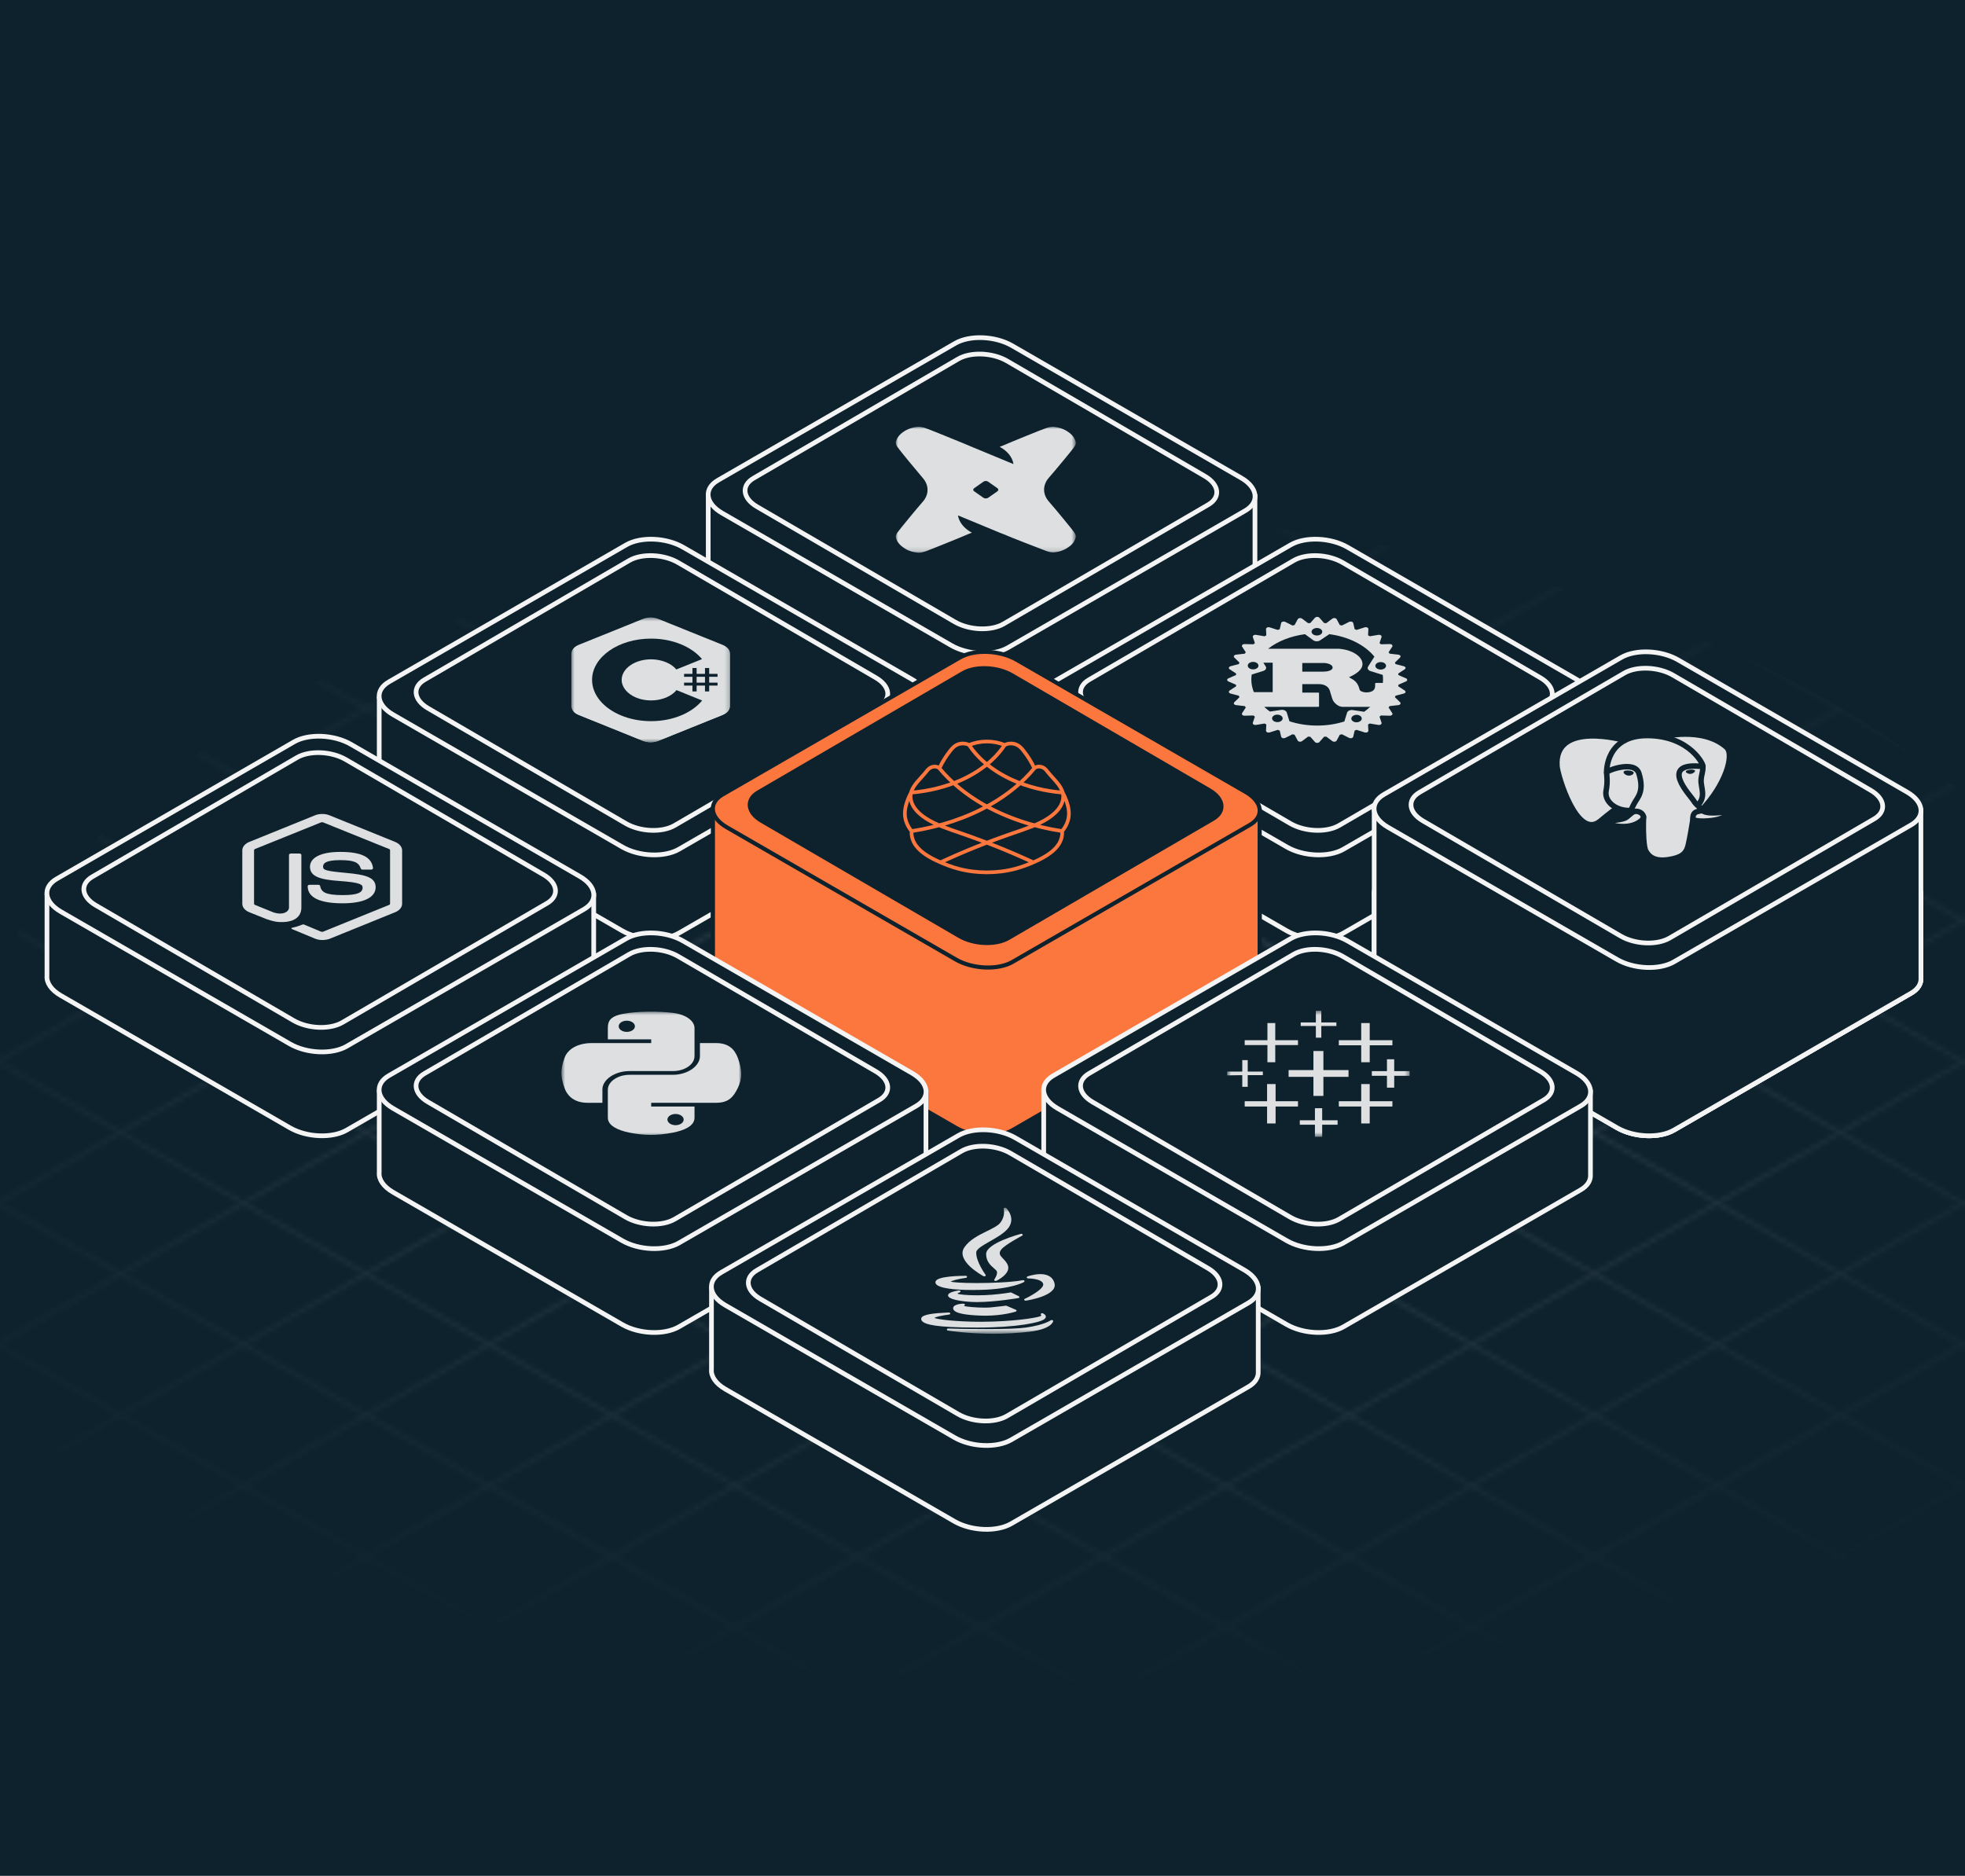 <svg width="419" height="400" viewBox="0 0 419 400" fill="none" xmlns="http://www.w3.org/2000/svg">
<rect x="0" y="0" width="419" height="400" fill="#808080" stroke="none"/>
<g clip-path="url(#clip0_738_3849)">
<rect width="419" height="400" fill="#0D222D"/>
<mask id="mask0_738_3849" style="mask-type:alpha" maskUnits="userSpaceOnUse" x="-341" y="-75" width="1101" height="634">
<g opacity="0.2">
<mask id="path-1-inside-1_738_3849" fill="white">
<path d="M209.002 -74.715L758.511 241.502L209.002 557.718L-340.507 241.502L209.002 -74.715ZM209.002 -75L-341 241.502L209.002 558.003L759.003 241.502L209.002 -75Z"/>
</mask>
<path d="M209.002 -74.715L209.5 -75.582L209.002 -75.868L208.503 -75.582L209.002 -74.715ZM758.511 241.502L759.01 242.368L760.516 241.502L759.01 240.635L758.511 241.502ZM209.002 557.718L208.503 558.585L209.002 558.872L209.5 558.585L209.002 557.718ZM-340.507 241.502L-341.006 240.635L-342.512 241.502L-341.006 242.368L-340.507 241.502ZM209.002 -75L209.5 -75.867L209.002 -76.154L208.503 -75.867L209.002 -75ZM-341 241.502L-341.499 240.635L-343.005 241.502L-341.499 242.368L-341 241.502ZM209.002 558.003L208.503 558.87L209.002 559.157L209.5 558.87L209.002 558.003ZM759.003 241.502L759.502 242.368L761.008 241.502L759.502 240.635L759.003 241.502ZM208.503 -73.848L758.012 242.368L759.01 240.635L209.5 -75.582L208.503 -73.848ZM758.012 240.635L208.503 556.851L209.5 558.585L759.01 242.368L758.012 240.635ZM209.5 556.851L-340.009 240.635L-341.006 242.368L208.503 558.585L209.5 556.851ZM-340.009 242.368L209.5 -73.848L208.503 -75.582L-341.006 240.635L-340.009 242.368ZM208.503 -75.867L-341.499 240.635L-340.501 242.368L209.5 -74.133L208.503 -75.867ZM-341.499 242.368L208.503 558.87L209.5 557.136L-340.501 240.635L-341.499 242.368ZM209.5 558.87L759.502 242.368L758.505 240.635L208.503 557.136L209.5 558.87ZM759.502 240.635L209.5 -75.867L208.503 -74.133L758.505 242.368L759.502 240.635Z" fill="#536269" mask="url(#path-1-inside-1_738_3849)"/>
<path d="M182.809 542.929L732.81 226.43" stroke="#536269" stroke-width="0.76" stroke-miterlimit="10"/>
<path d="M156.619 527.857L706.62 211.358" stroke="#536269" stroke-width="0.76" stroke-miterlimit="10"/>
<path d="M130.429 512.785L680.431 196.287" stroke="#536269" stroke-width="0.76" stroke-miterlimit="10"/>
<path d="M104.239 497.716L654.238 181.215" stroke="#536269" stroke-width="0.76" stroke-miterlimit="10"/>
<path d="M78.049 482.645L628.048 166.144" stroke="#536269" stroke-width="0.76" stroke-miterlimit="10"/>
<path d="M51.856 467.573L601.858 151.072" stroke="#536269" stroke-width="0.76" stroke-miterlimit="10"/>
<path d="M25.667 452.502L575.668 136" stroke="#536269" stroke-width="0.76" stroke-miterlimit="10"/>
<path d="M-0.523 437.43L549.475 120.928" stroke="#536269" stroke-width="0.76" stroke-miterlimit="10"/>
<path d="M-26.713 422.358L523.285 105.857" stroke="#536269" stroke-width="0.76" stroke-miterlimit="10"/>
<path d="M-52.906 407.287L497.096 90.785" stroke="#536269" stroke-width="0.76" stroke-miterlimit="10"/>
<path d="M-79.096 392.215L470.906 75.713" stroke="#536269" stroke-width="0.76" stroke-miterlimit="10"/>
<path d="M-105.285 377.143L444.716 60.642" stroke="#536269" stroke-width="0.76" stroke-miterlimit="10"/>
<path d="M-131.475 362.072L418.523 45.57" stroke="#536269" stroke-width="0.76" stroke-miterlimit="10"/>
<path d="M-157.665 347L392.333 30.502" stroke="#536269" stroke-width="0.76" stroke-miterlimit="10"/>
<path d="M-183.858 331.928L366.143 15.43" stroke="#536269" stroke-width="0.76" stroke-miterlimit="10"/>
<path d="M-210.048 316.857L339.954 0.358" stroke="#536269" stroke-width="0.76" stroke-miterlimit="10"/>
<path d="M-236.238 301.785L313.764 -14.713" stroke="#536269" stroke-width="0.76" stroke-miterlimit="10"/>
<path d="M-262.427 286.713L287.571 -29.785" stroke="#536269" stroke-width="0.76" stroke-miterlimit="10"/>
<path d="M-288.62 271.645L261.381 -44.857" stroke="#536269" stroke-width="0.76" stroke-miterlimit="10"/>
<path d="M-314.81 256.573L235.191 -59.928" stroke="#536269" stroke-width="0.76" stroke-miterlimit="10"/>
<path d="M182.809 -59.928L732.81 256.573" stroke="#536269" stroke-width="0.76" stroke-miterlimit="10"/>
<path d="M156.619 -44.857L706.62 271.645" stroke="#536269" stroke-width="0.76" stroke-miterlimit="10"/>
<path d="M130.429 -29.785L680.431 286.713" stroke="#536269" stroke-width="0.76" stroke-miterlimit="10"/>
<path d="M104.239 -14.713L654.238 301.785" stroke="#536269" stroke-width="0.76" stroke-miterlimit="10"/>
<path d="M78.049 0.358L628.048 316.857" stroke="#536269" stroke-width="0.76" stroke-miterlimit="10"/>
<path d="M51.856 15.43L601.858 331.928" stroke="#536269" stroke-width="0.76" stroke-miterlimit="10"/>
<path d="M25.667 30.502L575.668 347" stroke="#536269" stroke-width="0.76" stroke-miterlimit="10"/>
<path d="M-0.523 45.57L549.475 362.072" stroke="#536269" stroke-width="0.76" stroke-miterlimit="10"/>
<path d="M-26.713 60.642L523.285 377.143" stroke="#536269" stroke-width="0.76" stroke-miterlimit="10"/>
<path d="M-52.906 75.713L497.096 392.215" stroke="#536269" stroke-width="0.76" stroke-miterlimit="10"/>
<path d="M-79.096 90.785L470.906 407.287" stroke="#536269" stroke-width="0.76" stroke-miterlimit="10"/>
<path d="M-105.285 105.857L444.716 422.358" stroke="#536269" stroke-width="0.76" stroke-miterlimit="10"/>
<path d="M-131.475 120.928L418.523 437.43" stroke="#536269" stroke-width="0.76" stroke-miterlimit="10"/>
<path d="M-157.665 136L392.333 452.502" stroke="#536269" stroke-width="0.76" stroke-miterlimit="10"/>
<path d="M-183.858 151.072L366.143 467.573" stroke="#536269" stroke-width="0.76" stroke-miterlimit="10"/>
<path d="M-210.048 166.144L339.954 482.645" stroke="#536269" stroke-width="0.76" stroke-miterlimit="10"/>
<path d="M-236.238 181.215L313.764 497.716" stroke="#536269" stroke-width="0.76" stroke-miterlimit="10"/>
<path d="M-262.427 196.287L287.571 512.785" stroke="#536269" stroke-width="0.76" stroke-miterlimit="10"/>
<path d="M-288.62 211.358L261.381 527.857" stroke="#536269" stroke-width="0.76" stroke-miterlimit="10"/>
<path d="M-314.81 226.43L235.191 542.929" stroke="#536269" stroke-width="0.76" stroke-miterlimit="10"/>
</g>
</mask>
<g mask="url(#mask0_738_3849)">
<ellipse cx="225" cy="253" rx="239" ry="143" fill="url(#paint0_radial_738_3849)"/>
</g>
<path d="M293.015 208.118V190.661L332.158 190.64L345.686 182.829C348.793 181.036 354.215 181.26 357.801 183.331L370.424 190.618L409.599 190.596V208.548C409.685 209.76 409.011 210.932 407.517 211.795L356.928 241.002C353.822 242.795 348.399 242.571 344.813 240.5L295.963 212.296C293.896 211.102 292.896 209.554 293.012 208.115L293.015 208.118Z" fill="#0D222D" stroke="#F4F4F4" stroke-linejoin="round"/>
<path d="M356.931 223.115L407.521 193.908C410.627 192.115 410.237 188.984 406.651 186.913L357.801 158.712C354.215 156.642 348.793 156.418 345.686 158.211L295.097 187.418C291.991 189.211 292.38 192.342 295.966 194.413L344.817 222.617C348.403 224.688 353.825 224.912 356.931 223.119V223.115Z" fill="#0D222D" stroke="#F4F4F4" stroke-linejoin="round"/>
<path d="M356.011 218.043L399.647 192.62C402.327 191.057 401.988 188.333 398.896 186.535L356.763 161.991C353.67 160.186 348.989 159.991 346.316 161.555L302.68 186.977C300 188.541 300.339 191.265 303.431 193.063L345.564 217.607C348.656 219.412 353.338 219.606 356.011 218.043Z" fill="#0D222D" stroke="#F4F4F4" stroke-linejoin="round"/>
<path d="M151.015 123.118V105.661L190.158 105.64L203.686 97.829C206.792 96.036 212.215 96.26 215.801 98.331L228.424 105.618L267.599 105.596V123.548C267.685 124.76 267.011 125.932 265.517 126.795L214.928 156.002C211.821 157.795 206.399 157.571 202.813 155.5L153.963 127.296C151.896 126.102 150.896 124.554 151.012 123.115L151.015 123.118Z" fill="#0D222D" stroke="#F4F4F4" stroke-linejoin="round"/>
<path d="M214.931 138.115L265.521 108.908C268.627 107.115 268.237 103.984 264.651 101.913L215.801 73.712C212.215 71.642 206.793 71.418 203.686 73.211L153.097 102.418C149.991 104.211 150.38 107.342 153.966 109.413L202.817 137.617C206.403 139.688 211.825 139.912 214.931 138.119V138.115Z" fill="#0D222D" stroke="#F4F4F4" stroke-linejoin="round"/>
<path d="M214.011 133.043L257.647 107.621C260.327 106.057 259.988 103.333 256.895 101.535L214.762 76.991C211.67 75.186 206.989 74.992 204.316 76.555L160.68 101.978C158 103.541 158.339 106.265 161.431 108.063L203.564 132.607C206.656 134.412 211.338 134.607 214.011 133.043Z" fill="#0D222D" stroke="#F4F4F4" stroke-linejoin="round"/>
<mask id="mask1_738_3849" style="mask-type:luminance" maskUnits="userSpaceOnUse" x="191" y="91" width="39" height="27">
<path d="M229.4 91H191V117.88H229.4V91Z" fill="white"/>
</mask>
<g mask="url(#mask1_738_3849)">
<path d="M227.776 92.117C228.676 92.725 229.268 93.527 229.4 94.402C229.4 94.767 229.268 95.01 228.95 95.471C228.643 95.933 224.792 100.599 223.64 101.887C222.982 102.64 222.631 103.54 222.631 104.414C222.631 105.314 222.982 106.189 223.64 106.942C224.792 108.23 228.643 112.921 228.95 113.382C229.268 113.845 229.4 114.063 229.4 114.428C229.268 115.302 228.709 116.105 227.809 116.688C226.942 117.32 225.79 117.733 224.584 117.806C224.057 117.806 223.706 117.709 223.08 117.49C222.466 117.272 215.653 114.647 213.821 113.845C213.678 113.796 213.535 113.723 213.36 113.674L204.264 109.907C204.473 111.122 205.241 112.289 206.492 113.14C206.733 113.309 206.974 113.455 207.249 113.601C207.04 113.674 206.799 113.747 206.59 113.845C204.758 114.647 198.055 117.345 197.396 117.563C196.738 117.782 196.42 117.879 195.86 117.879C194.621 117.781 193.469 117.393 192.635 116.761C191.735 116.153 191.143 115.352 191 114.476C191.044 114.112 191.176 113.747 191.461 113.432C191.768 112.969 195.619 108.279 196.771 106.991C197.429 106.238 197.78 105.363 197.78 104.464C197.78 103.564 197.429 102.69 196.771 101.936C195.619 100.6 191.735 95.909 191.461 95.447C191.176 95.132 191.044 94.767 191 94.402C191.143 93.527 191.702 92.725 192.602 92.117C193.469 91.485 194.621 91.097 195.86 90.999C196.387 91.024 196.903 91.12 197.396 91.315C197.945 91.484 202.849 93.477 205.449 94.547L206.042 94.79C206.25 94.888 206.426 94.96 206.557 95.009L206.832 95.13L216.103 98.97C215.894 97.512 214.819 96.175 213.151 95.276C213.36 95.203 213.612 95.13 213.821 95.033C215.653 94.231 222.356 91.508 223.015 91.314C223.464 91.12 223.991 91.022 224.54 90.998C225.757 91.097 226.909 91.486 227.776 92.117ZM210.694 106.166L212.669 104.78C212.943 104.586 212.943 104.294 212.669 104.1L210.694 102.714C210.408 102.52 209.992 102.52 209.717 102.714L207.742 104.1C207.457 104.294 207.457 104.586 207.742 104.78L209.717 106.166C209.959 106.335 210.408 106.335 210.694 106.166Z" fill="#DDDFE0"/>
</g>
<path d="M80.861 166.101V148.644L120.003 148.622L133.532 140.812C136.638 139.019 142.06 139.242 145.646 141.313L158.269 148.6L197.444 148.579V166.53C197.531 167.742 196.856 168.915 195.363 169.777L144.773 198.984C141.667 200.777 136.245 200.553 132.659 198.483L83.808 170.278C81.741 169.084 80.742 167.537 80.857 166.097L80.861 166.101Z" fill="#0D222D" stroke="#F4F4F4" stroke-linejoin="round"/>
<path d="M144.777 181.098L195.366 151.891C198.472 150.098 198.083 146.966 194.497 144.895L145.646 116.695C142.06 114.624 136.638 114.4 133.532 116.193L82.942 145.401C79.836 147.193 80.226 150.325 83.812 152.396L132.663 180.6C136.248 182.671 141.671 182.894 144.777 181.101V181.098Z" fill="#0D222D" stroke="#F4F4F4" stroke-linejoin="round"/>
<path d="M143.857 176.026L187.492 150.603C190.172 149.04 189.833 146.315 186.741 144.517L144.608 119.973C141.516 118.169 136.834 117.974 134.161 119.537L90.525 144.96C87.845 146.523 88.185 149.248 91.277 151.046L133.41 175.59C136.502 177.395 141.183 177.589 143.857 176.026Z" fill="#0D222D" stroke="#F4F4F4" stroke-linejoin="round"/>
<mask id="mask2_738_3849" style="mask-type:luminance" maskUnits="userSpaceOnUse" x="121" y="131" width="35" height="28">
<path d="M155.796 131.547H121.666V158.427H155.796V131.547Z" fill="white"/>
</mask>
<g mask="url(#mask2_738_3849)">
<path d="M155.647 139.505C155.647 139.057 155.509 138.662 155.241 138.322C154.964 137.988 154.557 137.709 154.012 137.487C149.513 135.67 145.004 133.857 140.496 132.038C139.287 131.547 138.107 131.565 136.898 132.063C135.115 132.803 126.136 136.402 123.461 137.487C122.361 137.933 121.826 138.616 121.826 139.504V150.471C121.826 150.909 121.955 151.296 122.212 151.631C122.49 151.974 122.906 152.262 123.461 152.488C126.136 153.572 135.115 157.171 136.898 157.911C138.107 158.409 139.287 158.427 140.496 157.936C145.004 156.117 149.513 154.305 154.012 152.487C154.567 152.261 154.984 151.973 155.261 151.629C155.519 151.295 155.647 150.907 155.647 150.469V139.505Z" fill="#DDDFE0"/>
<path d="M138.792 144.951L122.223 151.631C122.491 151.974 122.907 152.262 123.462 152.488C126.138 153.572 135.116 157.171 136.899 157.911C138.108 158.409 139.288 158.427 140.497 157.936C145.006 156.117 149.514 154.305 154.013 152.487C154.578 152.26 154.985 151.973 155.262 151.629L138.792 144.951Z" fill="#DDDFE0"/>
<path d="M155.645 139.504C155.645 139.057 155.506 138.662 155.229 138.322L138.789 144.951L155.249 151.629C155.516 151.295 155.645 150.907 155.645 150.469V139.504Z" fill="#DDDFE0"/>
<path d="M148.543 142.455V143.703H150.326V142.455H151.218V143.703H153.002V144.328H151.218V145.575H153.002V146.2H151.218V147.448H150.326V146.2H148.543V147.448H147.651V146.2H145.867V145.575H147.651V144.328H145.867V143.703H147.651V142.455H148.543ZM150.326 144.327H148.543V145.575H150.326V144.327Z" fill="#0D222D"/>
<path d="M138.822 136.185C143.48 136.185 147.543 137.953 149.713 140.582L149.693 140.557L144.223 142.763C143.143 141.485 141.161 140.622 138.892 140.604H138.822C135.364 140.604 132.559 142.566 132.559 144.987C132.559 145.749 132.847 146.499 133.392 147.162C134.472 148.48 136.494 149.37 138.822 149.37C141.171 149.37 143.212 148.469 144.283 147.136L144.253 147.168L149.723 149.384C147.573 151.991 143.559 153.754 138.961 153.788L138.822 153.789C134.155 153.789 130.082 152.01 127.912 149.367C126.861 148.077 126.247 146.582 126.247 144.987C126.247 140.126 131.876 136.184 138.822 136.185Z" fill="#0D222D"/>
</g>
<path d="M222.552 166.101V148.644L261.694 148.622L275.223 140.812C278.329 139.019 283.751 139.242 287.337 141.313L299.96 148.6L339.135 148.579V166.53C339.222 167.742 338.547 168.915 337.054 169.777L286.464 198.984C283.358 200.777 277.936 200.553 274.35 198.483L225.499 170.278C223.432 169.084 222.433 167.537 222.548 166.097L222.552 166.101Z" fill="#0D222D" stroke="#F4F4F4" stroke-linejoin="round"/>
<path d="M286.468 181.098L337.057 151.891C340.164 150.098 339.774 146.966 336.188 144.895L287.337 116.695C283.751 114.624 278.329 114.4 275.223 116.193L224.634 145.401C221.527 147.193 221.917 150.325 225.503 152.396L274.354 180.6C277.94 182.671 283.362 182.894 286.468 181.101V181.098Z" fill="#0D222D" stroke="#F4F4F4" stroke-linejoin="round"/>
<path d="M285.548 176.026L329.183 150.603C331.863 149.04 331.524 146.315 328.432 144.517L286.299 119.973C283.207 118.169 278.525 117.974 275.852 119.537L232.216 144.96C229.537 146.523 229.876 149.248 232.968 151.046L275.101 175.59C278.193 177.395 282.874 177.589 285.548 176.026Z" fill="#0D222D" stroke="#F4F4F4" stroke-linejoin="round"/>
<path d="M299.806 144.658L298.195 143.959C298.181 143.85 298.166 143.74 298.149 143.631L299.534 142.726C299.758 142.582 299.774 142.337 299.567 142.18C299.508 142.134 299.433 142.099 299.35 142.078L297.578 141.615C297.534 141.507 297.488 141.401 297.441 141.294L298.545 140.22C298.724 140.047 298.669 139.804 298.421 139.678C298.351 139.642 298.27 139.619 298.185 139.609L296.317 139.397C296.244 139.298 296.169 139.2 296.092 139.102L296.877 137.897C297.005 137.704 296.886 137.473 296.609 137.383C296.529 137.357 296.441 137.345 296.352 137.348L294.457 137.394C294.359 137.309 294.259 137.224 294.157 137.141L294.593 135.848C294.664 135.64 294.482 135.431 294.184 135.381C294.099 135.367 294.01 135.367 293.926 135.381L292.08 135.685C291.96 135.615 291.84 135.545 291.716 135.475L291.782 134.149C291.796 133.936 291.56 133.756 291.254 133.746C291.166 133.743 291.078 133.756 290.997 133.782L289.275 134.331C289.135 134.278 288.996 134.225 288.855 134.174L288.551 132.867C288.502 132.655 288.217 132.512 287.915 132.546C287.83 132.555 287.749 132.578 287.68 132.614L286.143 133.387C285.992 133.354 285.84 133.321 285.688 133.291L285.025 132.051C284.92 131.85 284.602 131.747 284.315 131.821C284.233 131.842 284.159 131.876 284.101 131.922L282.808 132.893C282.652 132.881 282.496 132.869 282.339 132.86L281.341 131.732C281.18 131.549 280.838 131.493 280.578 131.605C280.505 131.637 280.443 131.68 280.397 131.732L279.399 132.86C279.243 132.869 279.086 132.881 278.93 132.893L277.637 131.922C277.427 131.766 277.073 131.758 276.85 131.906C276.789 131.947 276.742 131.996 276.712 132.051L276.049 133.291C275.896 133.323 275.743 133.356 275.594 133.389L274.057 132.615C273.811 132.489 273.466 132.526 273.285 132.698C273.233 132.748 273.199 132.806 273.185 132.867L272.88 134.175C272.74 134.226 272.6 134.28 272.46 134.333L270.739 133.783C270.463 133.693 270.134 133.776 270.005 133.97C269.968 134.026 269.951 134.088 269.954 134.15L270.02 135.477C269.898 135.546 269.776 135.616 269.656 135.688L267.81 135.382C267.511 135.334 267.211 135.464 267.142 135.674C267.123 135.732 267.123 135.791 267.142 135.85L267.578 137.142C267.476 137.226 267.376 137.31 267.278 137.396L265.383 137.349C265.077 137.341 264.82 137.508 264.809 137.723C264.806 137.784 264.822 137.844 264.858 137.898L265.643 139.104C265.568 139.201 265.491 139.298 265.418 139.399L263.551 139.61C263.249 139.644 263.043 139.843 263.092 140.055C263.105 140.115 263.139 140.172 263.19 140.221L264.294 141.295C264.247 141.401 264.201 141.507 264.157 141.614L262.385 142.078C262.098 142.153 261.953 142.377 262.06 142.577C262.091 142.634 262.139 142.685 262.202 142.726L263.588 143.631C263.571 143.74 263.555 143.849 263.541 143.959L261.93 144.658C261.669 144.77 261.588 145.009 261.749 145.192C261.794 145.243 261.856 145.286 261.93 145.318L263.541 146.016C263.555 146.126 263.571 146.236 263.588 146.345L262.202 147.25C261.977 147.396 261.965 147.641 262.174 147.798C262.232 147.843 262.304 147.876 262.385 147.897L264.157 148.361C264.202 148.468 264.248 148.575 264.296 148.68L263.191 149.755C263.013 149.93 263.068 150.172 263.317 150.297C263.387 150.333 263.467 150.356 263.552 150.365L265.419 150.578C265.492 150.677 265.567 150.775 265.645 150.872L264.858 152.077C264.731 152.272 264.853 152.503 265.131 152.592C265.21 152.617 265.296 152.628 265.382 152.626L267.277 152.58C267.375 152.667 267.475 152.751 267.577 152.835L267.141 154.127C267.069 154.335 267.251 154.544 267.548 154.594C267.634 154.608 267.724 154.608 267.809 154.594L269.655 154.29C269.775 154.362 269.896 154.43 270.019 154.499L269.953 155.826C269.941 156.04 270.179 156.22 270.484 156.228C270.571 156.23 270.658 156.218 270.737 156.192L272.459 155.643C272.597 155.697 272.737 155.749 272.879 155.801L273.183 157.107C273.23 157.318 273.513 157.463 273.814 157.431C273.901 157.421 273.984 157.397 274.055 157.361L275.59 156.587C275.741 156.62 275.893 156.653 276.045 156.684L276.708 157.924C276.812 158.124 277.129 158.228 277.416 158.154C277.499 158.133 277.573 158.098 277.633 158.053L278.927 157.082C279.083 157.095 279.239 157.106 279.396 157.116L280.394 158.244C280.556 158.426 280.9 158.482 281.16 158.368C281.232 158.337 281.293 158.294 281.338 158.244L282.335 157.115C282.492 157.106 282.649 157.095 282.805 157.082L284.098 158.053C284.304 158.21 284.654 158.219 284.878 158.075C284.942 158.034 284.992 157.982 285.022 157.924L285.686 156.684C285.838 156.654 285.99 156.62 286.141 156.587L287.678 157.361C287.928 157.486 288.275 157.445 288.453 157.271C288.502 157.222 288.535 157.166 288.549 157.108L288.854 155.801C288.994 155.75 289.134 155.696 289.272 155.643L290.994 156.193C291.271 156.283 291.6 156.198 291.729 156.004C291.766 155.948 291.782 155.887 291.779 155.826L291.713 154.498C291.835 154.431 291.957 154.362 292.077 154.29L293.923 154.594C294.219 154.644 294.518 154.517 294.59 154.31C294.61 154.25 294.61 154.188 294.59 154.127L294.156 152.835C294.256 152.751 294.356 152.667 294.454 152.58L296.351 152.626C296.655 152.635 296.913 152.469 296.925 152.256C296.929 152.195 296.912 152.133 296.874 152.077L296.089 150.871C296.166 150.775 296.241 150.677 296.314 150.577L298.181 150.365C298.482 150.332 298.688 150.134 298.642 149.923C298.629 149.863 298.595 149.805 298.543 149.755L297.439 148.679C297.486 148.573 297.532 148.467 297.576 148.36L299.348 147.897C299.635 147.824 299.781 147.602 299.677 147.401C299.646 147.343 299.597 147.291 299.531 147.249L298.145 146.344C298.161 146.234 298.177 146.124 298.192 146.015L299.803 145.317C300.064 145.204 300.145 144.965 299.984 144.783C299.941 144.732 299.879 144.689 299.806 144.658ZM289.016 154.019C288.404 153.914 288.027 153.482 288.176 153.052C288.32 152.64 288.899 152.378 289.495 152.455C290.109 152.557 290.488 152.989 290.341 153.419C290.2 153.834 289.615 154.099 289.015 154.018L289.016 154.019ZM288.467 151.426C287.906 151.342 287.354 151.592 287.234 151.985L286.661 153.855C284.842 154.433 282.865 154.73 280.867 154.728C278.755 154.728 276.752 154.401 274.953 153.815L274.38 151.946C274.261 151.553 273.709 151.302 273.148 151.386L270.789 151.74C270.351 151.424 269.943 151.088 269.569 150.735H281.043C281.173 150.735 281.259 150.718 281.259 150.636V147.795C281.259 147.712 281.172 147.696 281.043 147.696H277.688V145.894H281.317C281.649 145.894 283.089 145.96 283.549 147.249C283.694 147.644 284.01 148.934 284.226 149.346C284.442 149.809 285.321 150.734 286.257 150.734H291.973C292.043 150.733 292.113 150.729 292.181 150.72C291.785 151.097 291.35 151.454 290.882 151.786L288.469 151.425L288.467 151.426ZM272.599 153.979C271.979 154.06 271.383 153.774 271.267 153.339C271.156 152.921 271.53 152.516 272.12 152.416C272.737 152.324 273.345 152.599 273.477 153.031C273.608 153.463 273.215 153.888 272.599 153.98L272.599 153.979ZM268.246 141.625C268.502 142.028 268.243 142.5 267.667 142.679C267.091 142.857 266.417 142.676 266.162 142.273C265.906 141.87 266.166 141.398 266.741 141.219C267.317 141.04 267.991 141.222 268.246 141.625ZM266.908 143.845L269.364 143.081C269.889 142.917 270.125 142.487 269.892 142.119L269.387 141.319H271.377V147.597H267.363C266.867 146.379 266.712 145.106 266.907 143.846L266.908 143.845ZM277.688 143.235V141.384H282.425C282.67 141.384 284.153 141.583 284.153 142.359C284.153 143.003 283.016 143.235 282.079 143.235H277.688ZM294.908 144.901C294.908 145.147 294.894 145.39 294.868 145.631H293.428C293.284 145.631 293.226 145.698 293.226 145.796V146.259C293.226 147.35 292.348 147.587 291.578 147.647C290.847 147.704 290.033 147.432 289.933 147.117C289.501 145.416 288.781 145.052 287.644 144.424C289.055 143.797 290.524 142.872 290.524 141.632C290.524 140.294 289.214 139.452 288.321 139.038C287.068 138.46 285.681 138.344 285.306 138.344H270.408C272.467 136.733 275.228 135.642 278.263 135.241L280.019 136.53C280.416 136.821 281.075 136.833 281.489 136.554L283.455 135.238C287.507 135.771 291.022 137.523 293.066 140.03L291.721 142.157C291.489 142.525 291.725 142.955 292.249 143.119L294.84 143.923C294.885 144.245 294.907 144.57 294.907 144.901L294.908 144.901ZM280.021 134.144C280.475 133.84 281.197 133.851 281.632 134.17L281.633 134.17C282.068 134.49 282.052 134.996 281.595 135.301C281.141 135.605 280.42 135.593 279.986 135.275C279.985 135.275 279.985 135.275 279.984 135.274C279.549 134.955 279.565 134.45 280.021 134.144ZM293.368 141.664C293.624 141.261 294.298 141.079 294.874 141.258C295.449 141.437 295.709 141.909 295.453 142.312C295.198 142.715 294.524 142.896 293.948 142.717C293.372 142.539 293.113 142.067 293.368 141.664Z" fill="#DDDFE0"/>
<path d="M152.015 204.118V186.661L191.158 186.64L204.686 178.829C207.792 177.036 213.215 177.26 216.801 179.331L229.424 186.618L268.599 186.596V204.548C268.685 205.76 268.011 206.932 266.517 207.795L215.928 237.002C212.821 238.795 207.399 238.571 203.813 236.5L154.963 208.296C152.896 207.102 151.896 205.554 152.012 204.115L152.015 204.118Z" fill="#FB773E" stroke="#0D222D" stroke-width="0.875" stroke-linejoin="round"/>
<path d="M215.931 219.115L266.521 189.908C269.627 188.115 269.237 184.984 265.651 182.913L216.801 154.712C213.215 152.642 207.793 152.418 204.686 154.211L154.097 183.418C150.991 185.211 151.38 188.342 154.966 190.413L203.817 218.617C207.403 220.688 212.825 220.912 215.931 219.119V219.115Z" fill="#FB773E" stroke="#0D222D" stroke-width="0.875" stroke-linejoin="round"/>
<path d="M215.011 214.043L258.647 188.62C261.327 187.057 260.988 184.333 257.895 182.535L215.762 157.991C212.67 156.186 207.989 155.991 205.316 157.555L161.68 182.977C159 184.541 159.339 187.265 162.431 189.063L204.564 213.607C207.656 215.412 212.338 215.606 215.011 214.043Z" fill="#0D222D" stroke="#0D222D" stroke-width="0.875" stroke-linejoin="round"/>
<path d="M194.382 191.235C200.464 190.315 206.23 188.379 211.068 185.632C214.878 183.47 218.113 180.81 220.558 177.831M194.382 191.235C193.5 190.168 193.002 188.945 192.949 187.712C192.912 186.862 193.082 186.012 193.347 185.182C193.58 184.448 193.888 183.726 194.267 183.023M194.382 191.235C194.3 192.302 194.629 193.383 195.325 194.333C196.448 195.866 198.446 196.991 200.534 197.899M220.558 177.831C220.685 177.708 220.858 177.609 221.055 177.547C221.252 177.485 221.472 177.46 221.686 177.475C221.899 177.49 222.105 177.544 222.288 177.622C222.47 177.701 222.631 177.803 222.771 177.917C223.05 178.144 223.248 178.414 223.457 178.676C224.027 179.39 224.701 180.059 225.293 180.764C225.884 181.468 226.397 182.219 226.606 183.023M220.558 177.831C219.956 176.53 219.175 175.271 218.232 174.075C217.995 173.775 217.746 173.477 217.427 173.218C217.107 172.958 216.71 172.738 216.247 172.627C215.909 172.546 215.541 172.527 215.189 172.571C214.837 172.615 214.501 172.722 214.223 172.88M200.534 197.899C205.482 195.602 210.639 193.527 215.965 191.692C218.597 190.785 221.318 189.914 223.467 188.514C224.541 187.814 225.459 186.983 226.044 186.04C226.628 185.096 226.868 184.035 226.606 183.023M200.534 197.899C201.772 198.438 203.066 198.918 204.43 199.278C208.261 200.287 212.612 200.287 216.443 199.278C217.807 198.918 219.101 198.438 220.339 197.899M226.606 183.023C226.985 183.726 227.292 184.448 227.526 185.182C227.791 186.012 227.962 186.862 227.924 187.712C227.87 188.946 227.371 190.168 226.486 191.235M226.606 183.023C222.835 182.719 219.166 181.805 215.965 180.372C211.928 178.566 208.653 175.932 206.65 172.88M214.223 172.88C213.628 172.623 212.98 172.428 212.306 172.301C211.088 172.072 209.785 172.072 208.567 172.301C207.893 172.428 207.245 172.623 206.65 172.88M214.223 172.88C212.22 175.932 208.945 178.566 204.908 180.372C201.707 181.805 198.038 182.719 194.267 183.023M206.65 172.88C206.372 172.722 206.036 172.615 205.684 172.571C205.332 172.527 204.964 172.546 204.626 172.627C204.163 172.738 203.766 172.959 203.447 173.218C203.127 173.477 202.878 173.775 202.641 174.075C201.697 175.271 200.915 176.531 200.309 177.831M200.309 177.831C200.183 177.708 200.011 177.61 199.815 177.548C199.619 177.486 199.4 177.46 199.186 177.475C198.973 177.49 198.767 177.543 198.583 177.621C198.4 177.7 198.239 177.802 198.099 177.916C197.818 178.143 197.62 178.414 197.41 178.676C196.84 179.389 196.167 180.059 195.576 180.764C194.986 181.468 194.474 182.219 194.267 183.023M200.309 177.831C202.757 180.81 205.994 183.47 209.805 185.632C214.642 188.377 220.405 190.313 226.486 191.235M194.267 183.023C194.006 184.035 194.247 185.096 194.832 186.039C195.416 186.982 196.334 187.813 197.409 188.513C199.557 189.913 202.277 190.785 204.908 191.692C210.233 193.528 215.39 195.603 220.339 197.899M220.339 197.899C222.427 196.991 224.426 195.867 225.548 194.333C226.243 193.383 226.57 192.302 226.486 191.235" stroke="#FB773E" stroke-width="0.784"/>
<path d="M10.015 208.118V190.661L49.158 190.64L62.686 182.829C65.793 181.036 71.215 181.26 74.801 183.331L87.424 190.618L126.599 190.596V208.548C126.685 209.76 126.011 210.932 124.517 211.795L73.928 241.002C70.822 242.795 65.399 242.571 61.813 240.5L12.963 212.296C10.896 211.102 9.896 209.554 10.012 208.115L10.015 208.118Z" fill="#0D222D" stroke="#F4F4F4" stroke-linejoin="round"/>
<path d="M73.931 223.115L124.521 193.908C127.627 192.115 127.237 188.984 123.651 186.913L74.801 158.712C71.215 156.642 65.793 156.418 62.686 158.211L12.097 187.418C8.991 189.211 9.38 192.342 12.966 194.413L61.817 222.617C65.403 224.688 70.825 224.912 73.931 223.119V223.115Z" fill="#0D222D" stroke="#F4F4F4" stroke-linejoin="round"/>
<path d="M73.011 218.043L116.647 192.62C119.327 191.057 118.988 188.333 115.895 186.535L73.762 161.991C70.67 160.186 65.989 159.991 63.316 161.555L19.68 186.977C17 188.541 17.339 191.265 20.431 193.063L62.564 217.607C65.656 219.412 70.338 219.606 73.011 218.043Z" fill="#0D222D" stroke="#F4F4F4" stroke-linejoin="round"/>
<path d="M68.706 200.462C68.178 200.462 67.689 200.363 67.228 200.191L62.533 198.24C61.833 197.968 62.188 197.869 62.399 197.82C63.349 197.597 63.522 197.548 64.511 197.153C64.617 197.103 64.761 197.128 64.866 197.177L68.466 198.684C68.601 198.733 68.783 198.733 68.889 198.684L82.962 192.979C83.106 192.93 83.173 192.832 83.173 192.708V181.324C83.173 181.201 83.106 181.102 82.962 181.052L68.889 175.372C68.745 175.323 68.572 175.323 68.466 175.372L54.383 181.052C54.249 181.102 54.172 181.225 54.172 181.324V192.708C54.172 192.807 54.249 192.93 54.383 192.979L58.233 194.535C60.316 195.276 61.621 194.412 61.621 193.547V182.311C61.621 182.164 61.794 182.015 62.044 182.015H63.839C64.05 182.015 64.261 182.139 64.261 182.311V193.547C64.261 195.499 62.745 196.634 60.105 196.634C59.289 196.634 58.655 196.634 56.86 196.017L53.154 194.535C52.233 194.165 51.666 193.473 51.666 192.733V181.348C51.666 180.608 52.233 179.916 53.154 179.545L67.228 173.842C68.111 173.496 69.311 173.496 70.194 173.842L84.268 179.545C85.18 179.916 85.746 180.608 85.746 181.348V192.733C85.746 193.473 85.18 194.165 84.268 194.535L70.194 200.24C69.733 200.388 69.204 200.462 68.706 200.462ZM73.045 192.634C66.873 192.634 65.606 190.658 65.606 188.979C65.606 188.831 65.778 188.683 66.028 188.683H67.862C68.073 188.683 68.255 188.781 68.255 188.93C68.534 190.238 69.35 190.881 73.084 190.881C76.05 190.881 77.317 190.411 77.317 189.3C77.317 188.658 76.962 188.189 72.345 187.867C68.495 187.596 66.095 187.003 66.095 184.855C66.095 182.855 68.495 181.67 72.517 181.67C77.039 181.67 79.257 182.756 79.545 185.126C79.545 185.201 79.506 185.275 79.429 185.349C79.362 185.399 79.257 185.448 79.151 185.448H77.317C77.145 185.448 76.962 185.349 76.933 185.225C76.501 183.867 75.417 183.423 72.517 183.423C69.273 183.423 68.889 184.213 68.889 184.806C68.889 185.522 69.35 185.744 73.717 186.139C78.057 186.534 80.101 187.102 80.101 189.226C80.072 191.399 77.528 192.634 73.045 192.634Z" fill="#DDDFE0"/>
<path d="M152.015 208.117L152.015 172.661L191.158 172.64L204.686 164.829C207.792 163.036 213.215 163.26 216.801 165.331L229.424 172.618L268.599 172.596V208.546C268.685 209.758 268.011 210.931 266.517 211.793L215.928 241C212.821 242.793 207.399 242.569 203.813 240.499L154.963 212.294C152.896 211.1 151.896 209.553 152.012 208.113L152.015 208.117Z" fill="#FB773E" stroke="#0D222D" stroke-width="0.875" stroke-linejoin="round"/>
<path d="M215.931 205.115L266.521 175.908C269.627 174.115 269.237 170.984 265.651 168.913L216.801 140.712C213.215 138.642 207.793 138.418 204.686 140.211L154.097 169.418C150.991 171.211 151.38 174.342 154.966 176.413L203.817 204.617C207.403 206.688 212.825 206.912 215.931 205.119V205.115Z" fill="#FB773E" stroke="#0D222D" stroke-width="0.875" stroke-linejoin="round"/>
<path d="M215.011 200.043L258.647 174.62C261.327 173.057 260.988 170.333 257.895 168.535L215.762 143.991C212.67 142.186 207.989 141.991 205.316 143.555L161.68 168.977C159 170.541 159.339 173.265 162.431 175.063L204.564 199.607C207.656 201.412 212.338 201.606 215.011 200.043Z" fill="#0D222D" stroke="#0D222D" stroke-width="0.875" stroke-linejoin="round"/>
<path d="M194.382 177.235C200.464 176.315 206.23 174.379 211.068 171.632C214.878 169.47 218.113 166.81 220.558 163.831M194.382 177.235C193.5 176.168 193.002 174.945 192.949 173.712C192.912 172.862 193.082 172.012 193.347 171.182C193.58 170.448 193.888 169.726 194.267 169.023M194.382 177.235C194.3 178.302 194.629 179.383 195.325 180.333C196.448 181.866 198.446 182.991 200.534 183.899M220.558 163.831C220.685 163.708 220.858 163.609 221.055 163.547C221.252 163.485 221.472 163.46 221.686 163.475C221.899 163.49 222.105 163.544 222.288 163.622C222.47 163.701 222.631 163.803 222.771 163.917C223.05 164.144 223.248 164.414 223.457 164.676C224.027 165.39 224.701 166.059 225.293 166.764C225.884 167.468 226.397 168.219 226.606 169.023M220.558 163.831C219.956 162.53 219.175 161.271 218.232 160.075C217.995 159.775 217.746 159.477 217.427 159.218C217.107 158.958 216.71 158.738 216.247 158.627C215.909 158.546 215.541 158.527 215.189 158.571C214.837 158.615 214.501 158.722 214.223 158.88M200.534 183.899C205.482 181.602 210.639 179.527 215.965 177.692C218.597 176.785 221.318 175.914 223.467 174.514C224.541 173.814 225.459 172.983 226.044 172.04C226.628 171.096 226.868 170.035 226.606 169.023M200.534 183.899C201.772 184.438 203.066 184.918 204.43 185.278C208.261 186.287 212.612 186.287 216.443 185.278C217.807 184.918 219.101 184.438 220.339 183.899M226.606 169.023C226.985 169.726 227.292 170.448 227.526 171.182C227.791 172.012 227.962 172.862 227.924 173.712C227.87 174.946 227.371 176.168 226.486 177.235M226.606 169.023C222.835 168.719 219.166 167.805 215.965 166.372C211.928 164.566 208.653 161.932 206.65 158.88M214.223 158.88C213.628 158.623 212.98 158.428 212.306 158.301C211.088 158.072 209.785 158.072 208.567 158.301C207.893 158.428 207.245 158.623 206.65 158.88M214.223 158.88C212.22 161.932 208.945 164.566 204.908 166.372C201.707 167.805 198.038 168.719 194.267 169.023M206.65 158.88C206.372 158.722 206.036 158.615 205.684 158.571C205.332 158.527 204.964 158.546 204.626 158.627C204.163 158.738 203.766 158.959 203.447 159.218C203.127 159.477 202.878 159.775 202.641 160.075C201.697 161.271 200.915 162.531 200.309 163.831M200.309 163.831C200.183 163.708 200.011 163.61 199.815 163.548C199.619 163.486 199.4 163.46 199.186 163.475C198.973 163.49 198.767 163.543 198.583 163.621C198.4 163.7 198.239 163.802 198.099 163.916C197.818 164.143 197.62 164.414 197.41 164.676C196.84 165.389 196.167 166.059 195.576 166.764C194.986 167.468 194.474 168.219 194.267 169.023M200.309 163.831C202.757 166.81 205.994 169.47 209.805 171.632C214.642 174.377 220.405 176.313 226.486 177.235M194.267 169.023C194.006 170.035 194.247 171.096 194.832 172.039C195.416 172.982 196.334 173.813 197.409 174.513C199.557 175.913 202.277 176.785 204.908 177.692C210.233 179.528 215.39 181.603 220.339 183.899M220.339 183.899C222.427 182.991 224.426 181.867 225.548 180.333C226.243 179.383 226.57 178.302 226.486 177.235" stroke="#FB773E" stroke-width="0.784"/>
<path d="M293.015 208.118V190.661L332.158 190.64L345.686 182.829C348.792 181.036 354.215 181.26 357.801 183.331L370.424 190.618L409.599 190.596V208.548C409.685 209.76 409.011 210.932 407.517 211.795L356.928 241.002C353.821 242.795 348.399 242.571 344.813 240.5L295.963 212.296C293.896 211.102 292.896 209.554 293.012 208.115L293.015 208.118Z" fill="#0D222D" stroke="#F4F4F4" stroke-linejoin="round"/>
<path d="M356.931 223.115L407.521 193.908C410.627 192.115 410.237 188.984 406.651 186.913L357.801 158.712C354.215 156.642 348.793 156.418 345.686 158.211L295.097 187.418C291.991 189.211 292.38 192.342 295.966 194.413L344.817 222.617C348.403 224.688 353.825 224.912 356.931 223.119V223.115Z" fill="#0D222D" stroke="#F4F4F4" stroke-linejoin="round"/>
<path d="M356.011 218.043L399.647 192.62C402.327 191.057 401.988 188.333 398.895 186.535L356.762 161.991C353.67 160.186 348.989 159.991 346.316 161.555L302.68 186.977C300 188.541 300.339 191.265 303.431 193.063L345.564 217.607C348.656 219.412 353.338 219.606 356.011 218.043Z" fill="#0D222D" stroke="#F4F4F4" stroke-linejoin="round"/>
<path d="M293.015 208.117L293.015 172.661L332.158 172.64L345.686 164.829C348.792 163.036 354.215 163.26 357.801 165.331L370.424 172.618L409.599 172.596V208.546C409.685 209.758 409.011 210.931 407.517 211.793L356.928 241C353.821 242.793 348.399 242.569 344.813 240.499L295.963 212.294C293.896 211.1 292.896 209.553 293.012 208.113L293.015 208.117Z" fill="#0D222D" stroke="#F4F4F4" stroke-linejoin="round"/>
<path d="M356.931 205.115L407.521 175.908C410.627 174.115 410.237 170.984 406.651 168.913L357.801 140.712C354.215 138.642 348.793 138.418 345.686 140.211L295.097 169.418C291.991 171.211 292.38 174.342 295.966 176.413L344.817 204.617C348.403 206.688 353.825 206.912 356.931 205.119V205.115Z" fill="#0D222D" stroke="#F4F4F4" stroke-linejoin="round"/>
<path d="M356.011 200.043L399.647 174.62C402.327 173.057 401.988 170.333 398.895 168.535L356.762 143.991C353.67 142.186 348.989 141.991 346.316 143.555L302.68 168.977C300 170.541 300.339 173.265 303.431 175.063L345.564 199.607C348.656 201.412 353.338 201.606 356.011 200.043Z" fill="#0D222D" stroke="#F4F4F4" stroke-linejoin="round"/>
<path d="M367.948 173.167C363.23 173.848 362.906 172.73 362.906 172.73C367.887 167.557 369.969 160.989 368.173 159.382C363.27 154.998 354.784 157.071 354.643 157.125L354.597 157.131C353.665 156.995 352.622 156.915 351.45 156.901C349.315 156.877 347.696 157.293 346.467 157.945C346.467 157.945 331.329 153.58 332.033 163.435C332.183 165.532 336.326 179.3 341.268 175.142C343.075 173.621 344.82 172.335 344.82 172.335C345.687 172.738 346.724 172.944 347.812 172.87L347.897 172.82C347.871 173.009 347.883 173.193 347.931 173.412C346.658 174.408 347.032 174.583 344.487 174.949C341.911 175.321 343.424 175.982 344.412 176.155C345.609 176.365 348.38 176.662 350.252 174.827L350.177 175.037C350.676 175.316 351.026 176.856 350.967 178.251C350.909 179.647 350.87 180.605 351.263 181.354C351.656 182.102 352.047 183.786 355.393 183.284C358.189 182.865 359.638 181.778 359.839 179.965C359.982 178.676 360.306 178.867 360.326 177.715L360.586 177.169C360.885 175.422 360.633 174.859 362.356 175.121L362.774 175.147C364.042 175.187 365.701 175.004 366.675 174.687C368.772 174.006 370.015 172.868 367.948 173.167H367.948Z" fill="#DDDFE0"/>
<path d="M350.454 174.168C350.324 177.419 350.486 180.693 350.941 181.488C351.395 182.284 352.368 183.831 355.714 183.329C358.51 182.91 359.527 182.098 359.968 180.306C360.293 178.988 360.92 175.326 361 174.576" stroke="#0D222D" stroke-width="1.169" stroke-linecap="round" stroke-linejoin="round"/>
<path d="M346.444 157.872C346.444 157.872 331.295 153.538 331.999 163.394C332.149 165.491 336.293 179.259 341.235 175.101C343.041 173.58 344.674 172.387 344.674 172.387" stroke="#0D222D" stroke-width="1.169" stroke-linecap="round" stroke-linejoin="round"/>
<path d="M354.625 157.081C354.101 157.196 363.051 154.791 368.138 159.341C369.935 160.948 367.853 167.515 362.872 172.689" stroke="#0D222D" stroke-width="1.169" stroke-linecap="round" stroke-linejoin="round"/>
<path d="M362.872 172.69C362.872 172.69 363.197 173.808 367.914 173.126C369.981 172.827 368.737 173.965 366.641 174.646C364.92 175.205 361.063 175.349 361 174.576C360.838 172.583 363.03 173.189 362.872 172.69ZM362.872 172.69C362.729 172.24 361.749 171.798 361.1 170.698C360.534 169.737 353.335 162.37 363.097 163.464C363.454 163.412 360.551 156.965 351.415 156.86C342.282 156.755 342.581 164.722 342.581 164.722" stroke="#0D222D" stroke-width="1.169" stroke-linecap="round" stroke-linejoin="bevel"/>
<path d="M347.897 173.371C346.623 174.367 346.998 174.542 344.452 174.908C341.877 175.28 343.39 175.941 344.378 176.114C345.575 176.324 348.345 176.621 350.217 174.786C350.787 174.227 350.214 173.336 349.431 173.109C349.053 172.999 348.547 172.862 347.897 173.371Z" stroke="#0D222D" stroke-width="1.169" stroke-linecap="round" stroke-linejoin="round"/>
<path d="M347.813 173.354C347.685 172.768 348.088 172.072 348.52 171.257C349.169 170.034 350.667 168.811 349.469 164.932C348.576 162.042 342.585 164.331 342.582 164.722C342.578 165.114 342.853 166.709 342.482 168.566C341.998 170.99 344.685 173.039 347.779 172.829" stroke="#0D222D" stroke-width="1.169" stroke-linecap="round" stroke-linejoin="round"/>
<path d="M346.388 164.664C346.361 164.798 346.738 165.155 347.23 165.203C347.721 165.25 348.141 164.971 348.168 164.838C348.194 164.704 347.818 164.556 347.326 164.508C346.835 164.46 346.414 164.53 346.388 164.664H346.388Z" fill="#0D222D" stroke="#0D222D" stroke-width="0.39"/>
<path d="M361.34 164.391C361.367 164.525 360.99 164.882 360.498 164.93C360.007 164.977 359.587 164.698 359.56 164.565C359.534 164.431 359.911 164.283 360.402 164.235C360.893 164.187 361.313 164.257 361.34 164.391V164.391Z" fill="#0D222D" stroke="#0D222D" stroke-width="0.195"/>
<path d="M363.097 163.464C363.178 164.514 362.774 165.229 362.723 166.347C362.648 167.972 363.83 169.831 362.049 171.693" stroke="#0D222D" stroke-width="1.169" stroke-linecap="round" stroke-linejoin="round"/>
<path d="M222.552 250.066V232.609L261.694 232.587L275.223 224.777C278.329 222.984 283.751 223.208 287.337 225.278L299.96 232.566L339.135 232.544V250.495C339.222 251.708 338.547 252.88 337.054 253.742L286.464 282.949C283.358 284.742 277.936 284.519 274.35 282.448L225.499 254.244C223.432 253.05 222.433 251.502 222.548 250.063L222.552 250.066Z" fill="#0D222D" stroke="#F4F4F4" stroke-linejoin="round"/>
<path d="M286.468 265.063L337.057 235.856C340.164 234.063 339.774 230.932 336.188 228.861L287.337 200.66C283.751 198.589 278.329 198.366 275.223 200.159L224.634 229.366C221.527 231.159 221.917 234.29 225.503 236.361L274.354 264.565C277.94 266.636 283.362 266.86 286.468 265.067V265.063Z" fill="#0D222D" stroke="#F4F4F4" stroke-linejoin="round"/>
<path d="M285.548 259.991L329.183 234.568C331.863 233.005 331.524 230.281 328.432 228.482L286.299 203.939C283.207 202.134 278.525 201.939 275.852 203.502L232.216 228.925C229.537 230.489 229.876 233.213 232.968 235.011L275.101 259.555C278.193 261.36 282.874 261.554 285.548 259.991Z" fill="#0D222D" stroke="#F4F4F4" stroke-linejoin="round"/>
<mask id="mask3_738_3849" style="mask-type:luminance" maskUnits="userSpaceOnUse" x="261" y="215" width="40" height="28">
<path d="M300.58 215.547H261.666V242.427H300.58V215.547Z" fill="white"/>
</mask>
<g mask="url(#mask3_738_3849)">
<path d="M280.064 233.707H282.192V229.641H287.546V228.196H282.192V224.13H280.064V228.196H274.772V229.641H280.064V233.707Z" fill="#DDDFE0"/>
<path d="M270.182 239.58H271.998V235.967H276.771V234.837H271.998V231.178H270.182V234.837H265.409V235.967H270.182V239.58Z" fill="#DDDFE0"/>
<path d="M290.252 226.525H292.068V222.911H296.903V221.827H292.068V218.168H290.252V221.827H285.478V222.911H290.252V226.525Z" fill="#DDDFE0"/>
<path d="M280.384 242.425H281.931V239.85H285.22V238.902H281.931V236.327H280.384V238.902H277.157V239.85H280.384V242.425Z" fill="#DDDFE0"/>
<path d="M270.255 226.525H271.925V222.866H276.771V221.827H271.925V218.168H270.255V221.827H265.409V222.866H270.255V226.525Z" fill="#DDDFE0"/>
<path d="M295.743 231.946H297.289V229.416H300.578V228.422H297.289V225.892H295.743V228.422H292.515V229.416H295.743V231.946Z" fill="#DDDFE0"/>
<path fill-rule="evenodd" clip-rule="evenodd" d="M290.252 239.58H292.068V235.967H296.903V234.837H292.068V231.178H290.252V234.837H285.478V235.967H290.252V239.58Z" fill="#DDDFE0"/>
<path d="M284.961 218.8V218.033H281.744V215.548H280.582V218.033H277.354V218.8H280.582V221.285H281.744V218.8H284.961ZM264.892 231.765H266.054V229.281H269.281V228.513H266.054V226.074H264.892V228.513H261.664V229.326L264.892 229.281V231.765Z" fill="#DDDFE0"/>
</g>
<path d="M80.861 250.066V232.609L120.003 232.587L133.532 224.777C136.638 222.984 142.06 223.208 145.646 225.278L158.269 232.566L197.444 232.544V250.495C197.531 251.708 196.856 252.88 195.363 253.742L144.773 282.949C141.667 284.742 136.245 284.519 132.659 282.448L83.808 254.244C81.741 253.05 80.742 251.502 80.857 250.063L80.861 250.066Z" fill="#0D222D" stroke="#F4F4F4" stroke-linejoin="round"/>
<path d="M144.777 265.063L195.366 235.856C198.472 234.063 198.083 230.932 194.497 228.861L145.646 200.66C142.06 198.589 136.638 198.366 133.532 200.159L82.942 229.366C79.836 231.159 80.226 234.29 83.812 236.361L132.663 264.565C136.248 266.636 141.671 266.86 144.777 265.067V265.063Z" fill="#0D222D" stroke="#F4F4F4" stroke-linejoin="round"/>
<path d="M143.857 259.991L187.492 234.568C190.172 233.005 189.833 230.281 186.741 228.482L144.608 203.939C141.516 202.134 136.834 201.939 134.161 203.502L90.525 228.925C87.845 230.489 88.185 233.213 91.277 235.011L133.41 259.555C136.502 261.36 141.183 261.554 143.857 259.991Z" fill="#0D222D" stroke="#F4F4F4" stroke-linejoin="round"/>
<mask id="mask4_738_3849" style="mask-type:luminance" maskUnits="userSpaceOnUse" x="119" y="215" width="40" height="28">
<path d="M158.066 215.547H119.666V242.427H158.066V215.547Z" fill="white"/>
</mask>
<g mask="url(#mask4_738_3849)">
<path d="M129.61 219.256C129.61 217.447 130.316 216.463 134.228 215.994C136.89 215.675 140.29 215.635 143.475 215.994C145.984 216.278 148.093 217.557 148.093 219.256V225.225C148.093 226.975 146.045 228.409 143.475 228.409H134.228C131.095 228.409 128.453 230.239 128.453 232.308V235.172H125.268C122.585 235.172 121.018 233.846 120.363 231.989C119.472 229.496 119.513 228.01 120.363 225.623C121.1 223.54 123.456 222.44 126.138 222.44H138.856V221.644H129.61V219.256Z" fill="#DDDFE0"/>
<path d="M148.092 238.357C148.092 240.165 145.798 241.082 143.474 241.539C139.971 242.227 137.155 242.122 134.227 241.539C131.779 241.051 129.609 240.056 129.609 238.357V232.388C129.609 230.671 131.698 229.204 134.227 229.204H143.474C146.546 229.204 149.249 227.383 149.249 225.225V222.441H152.71C155.403 222.441 156.673 223.809 157.338 225.623C158.26 228.142 158.301 230.026 157.338 231.99C156.407 233.898 155.403 235.172 152.71 235.172H138.855V235.969H148.092V238.357Z" fill="#DDDFE0"/>
<path d="M131.924 218.86C131.924 218.199 132.692 217.665 133.655 217.665C134.607 217.665 135.385 218.199 135.385 218.86C135.385 219.519 134.607 220.053 133.655 220.053C132.692 220.053 131.924 219.518 131.924 218.86ZM142.318 238.752C142.318 238.094 143.096 237.559 144.048 237.559C145.011 237.559 145.779 238.094 145.779 238.752C145.779 239.413 145.011 239.948 144.048 239.948C143.095 239.948 142.318 239.413 142.318 238.752Z" fill="#0D222D"/>
</g>
<path d="M151.706 292.049V274.592L190.849 274.57L204.377 266.76C207.484 264.967 212.906 265.19 216.492 267.261L229.115 274.549L268.29 274.527V292.478C268.376 293.691 267.702 294.863 266.208 295.725L215.619 324.932C212.513 326.725 207.09 326.502 203.504 324.431L154.654 296.227C152.587 295.033 151.587 293.485 151.703 292.045L151.706 292.049Z" fill="#0D222D" stroke="#F4F4F4" stroke-linejoin="round"/>
<path d="M215.622 307.046L266.212 277.838C269.318 276.045 268.928 272.914 265.342 270.843L216.492 242.643C212.906 240.572 207.484 240.348 204.378 242.141L153.788 271.348C150.682 273.141 151.072 276.273 154.658 278.343L203.508 306.548C207.094 308.618 212.516 308.842 215.622 307.049V307.046Z" fill="#0D222D" stroke="#F4F4F4" stroke-linejoin="round"/>
<path d="M214.702 301.973L258.338 276.55C261.018 274.987 260.679 272.263 257.587 270.465L215.454 245.921C212.361 244.116 207.68 243.921 205.007 245.485L161.371 270.908C158.691 272.471 159.03 275.195 162.122 276.993L204.255 301.537C207.347 303.342 212.029 303.537 214.702 301.973Z" fill="#0D222D" stroke="#F4F4F4" stroke-linejoin="round"/>
<mask id="mask5_738_3849" style="mask-type:luminance" maskUnits="userSpaceOnUse" x="191" y="257" width="39" height="28">
<path d="M229.866 257.547H191.466V284.427H229.866V257.547Z" fill="white"/>
</mask>
<g mask="url(#mask5_738_3849)">
<path d="M210.479 262.527C208.707 263.401 206.69 264.391 205.615 266.029C203.741 268.887 209.444 272.004 209.69 272.136C209.741 272.166 209.813 272.181 209.885 272.181C209.956 272.181 210.028 272.164 210.079 272.13C210.192 272.064 210.223 271.951 210.161 271.859C210.141 271.831 208.093 269.05 208.164 267.053C208.195 266.358 209.588 265.57 211.052 264.734C212.404 263.97 213.929 263.102 214.831 262.089C216.786 259.857 214.605 257.662 214.585 257.64C214.503 257.554 214.339 257.523 214.206 257.566C214.063 257.608 213.991 257.711 214.022 257.813C214.022 257.828 214.452 259.28 213.274 260.775C212.782 261.393 211.717 261.919 210.479 262.527Z" fill="#DDDFE0"/>
<path d="M217.954 263.512C218.076 263.446 218.117 263.326 218.035 263.23C217.964 263.133 217.8 263.091 217.657 263.13C217.349 263.211 210.274 265.121 210.274 267.429C210.274 269.02 211.246 269.86 211.953 270.475C212.229 270.715 212.465 270.923 212.547 271.101C212.772 271.612 212.24 272.537 212.025 272.849C211.953 272.94 211.994 273.049 212.096 273.115C212.158 273.15 212.229 273.168 212.301 273.168C212.363 273.168 212.424 273.155 212.485 273.128C212.608 273.07 215.455 271.657 214.943 269.956C214.759 269.309 214.298 268.837 213.899 268.42C213.284 267.774 212.834 267.307 213.509 266.446C214.308 265.44 217.913 263.531 217.954 263.512Z" fill="#DDDFE0"/>
<path d="M199.523 273.205C199.4 273.459 199.461 273.712 199.687 273.935C200.455 274.681 203.178 275.092 207.346 275.092C207.909 275.092 208.503 275.084 209.118 275.069C215.784 274.902 218.252 273.448 218.354 273.386C218.467 273.318 218.497 273.206 218.426 273.115C218.364 273.025 218.211 272.979 218.067 273.007C215.722 273.456 211.34 273.615 208.298 273.615C204.899 273.615 203.158 273.443 202.738 273.317C202.953 273.107 204.295 272.734 205.964 272.505C206.117 272.483 206.23 272.38 206.209 272.267C206.199 272.154 206.066 272.068 205.902 272.068C204.929 272.068 200.035 272.123 199.523 273.205ZM221.825 271.708C220.453 271.708 219.153 272.19 219.091 272.211C218.968 272.258 218.907 272.361 218.938 272.459C218.979 272.556 219.102 272.625 219.245 272.625C219.276 272.625 222.174 272.642 222.44 273.803C222.675 274.805 219.696 276.428 218.528 276.969C218.395 277.028 218.354 277.14 218.405 277.238C218.456 277.321 218.569 277.373 218.702 277.373C218.723 277.373 218.743 277.372 218.764 277.368C219.04 277.326 225.543 276.324 224.856 273.673C224.437 272.049 222.983 271.708 221.825 271.708ZM217.371 276.645C217.392 276.56 217.34 276.474 217.238 276.424L215.681 275.659C215.6 275.622 215.507 275.611 215.415 275.627C215.405 275.63 213.777 275.93 211.401 276.114C210.469 276.188 209.415 276.227 208.36 276.227C205.994 276.227 204.448 276.032 204.223 275.889C204.192 275.849 204.202 275.831 204.202 275.821C204.243 275.741 204.469 275.646 204.612 275.609C204.766 275.568 204.848 275.449 204.796 275.338C204.755 275.226 204.592 275.16 204.428 275.188C202.861 275.452 202.093 275.822 202.154 276.286C202.247 277.109 204.97 277.532 207.274 277.644C207.612 277.66 207.971 277.668 208.339 277.668C212.179 277.668 217.084 276.827 217.136 276.818C217.258 276.798 217.351 276.73 217.371 276.645ZM205.616 278.412C205.728 278.359 205.779 278.256 205.738 278.162C205.697 278.068 205.575 278.006 205.431 278.007C205.226 278.011 203.383 278.07 203.25 278.891C203.209 279.136 203.312 279.36 203.547 279.556C204.213 280.105 205.994 280.431 209.005 280.553C209.363 280.568 209.722 280.576 210.08 280.576C213.91 280.576 216.48 279.737 216.593 279.701C216.695 279.667 216.767 279.594 216.767 279.513C216.777 279.433 216.716 279.356 216.624 279.314L214.647 278.472C214.586 278.443 214.504 278.433 214.422 278.444C214.412 278.446 213.162 278.628 211.268 278.807C210.91 278.841 210.469 278.858 209.937 278.858C208.053 278.858 205.953 278.643 205.554 278.501C205.544 278.475 205.554 278.441 205.616 278.412Z" fill="#DDDFE0"/>
<path d="M208.298 283.107C217.063 283.102 221.763 282.011 222.675 281.324C222.992 281.081 223.023 280.851 223.002 280.701C222.931 280.331 222.449 280.105 222.398 280.081C222.265 280.021 222.091 280.037 221.989 280.12C221.886 280.202 221.886 280.324 221.989 280.407C222.04 280.456 222.071 280.539 221.907 280.653C221.548 280.89 217.893 281.608 211.81 281.825C210.981 281.855 210.1 281.87 209.209 281.87C203.761 281.87 199.778 281.348 199.256 281.044C199.461 280.841 200.864 280.516 202.369 280.334C202.533 280.313 202.656 280.201 202.625 280.083C202.594 279.964 202.441 279.883 202.277 279.898C202.225 279.902 202.082 279.908 201.918 279.915C199.45 280.021 196.583 280.256 196.44 281.149C196.389 281.421 196.512 281.668 196.778 281.883C197.454 282.408 199.369 283.107 208.298 283.107Z" fill="#DDDFE0"/>
<path d="M224.396 281.518C224.273 281.478 224.119 281.498 224.027 281.567C224.017 281.578 222.696 282.542 218.743 283.109C217.218 283.321 214.371 283.429 210.275 283.429C206.169 283.429 202.267 283.316 202.226 283.315C202.062 283.309 201.919 283.392 201.899 283.505C201.878 283.617 201.981 283.723 202.134 283.749C202.175 283.756 206.271 284.428 211.872 284.428C214.555 284.428 217.166 284.275 219.634 283.974C224.242 283.409 224.56 281.811 224.57 281.744C224.59 281.649 224.519 281.558 224.396 281.518Z" fill="#DDDFE0"/>
</g>
</g>
<defs>
<radialGradient id="paint0_radial_738_3849" cx="0" cy="0" r="1" gradientUnits="userSpaceOnUse" gradientTransform="translate(225 228) rotate(90) scale(134.5 280.783)">
<stop stop-color="#D9D9D9"/>
<stop offset="1" stop-color="#D9D9D9" stop-opacity="0"/>
</radialGradient>
<clipPath id="clip0_738_3849">
<rect width="419" height="400" fill="white"/>
</clipPath>
</defs>
</svg>
